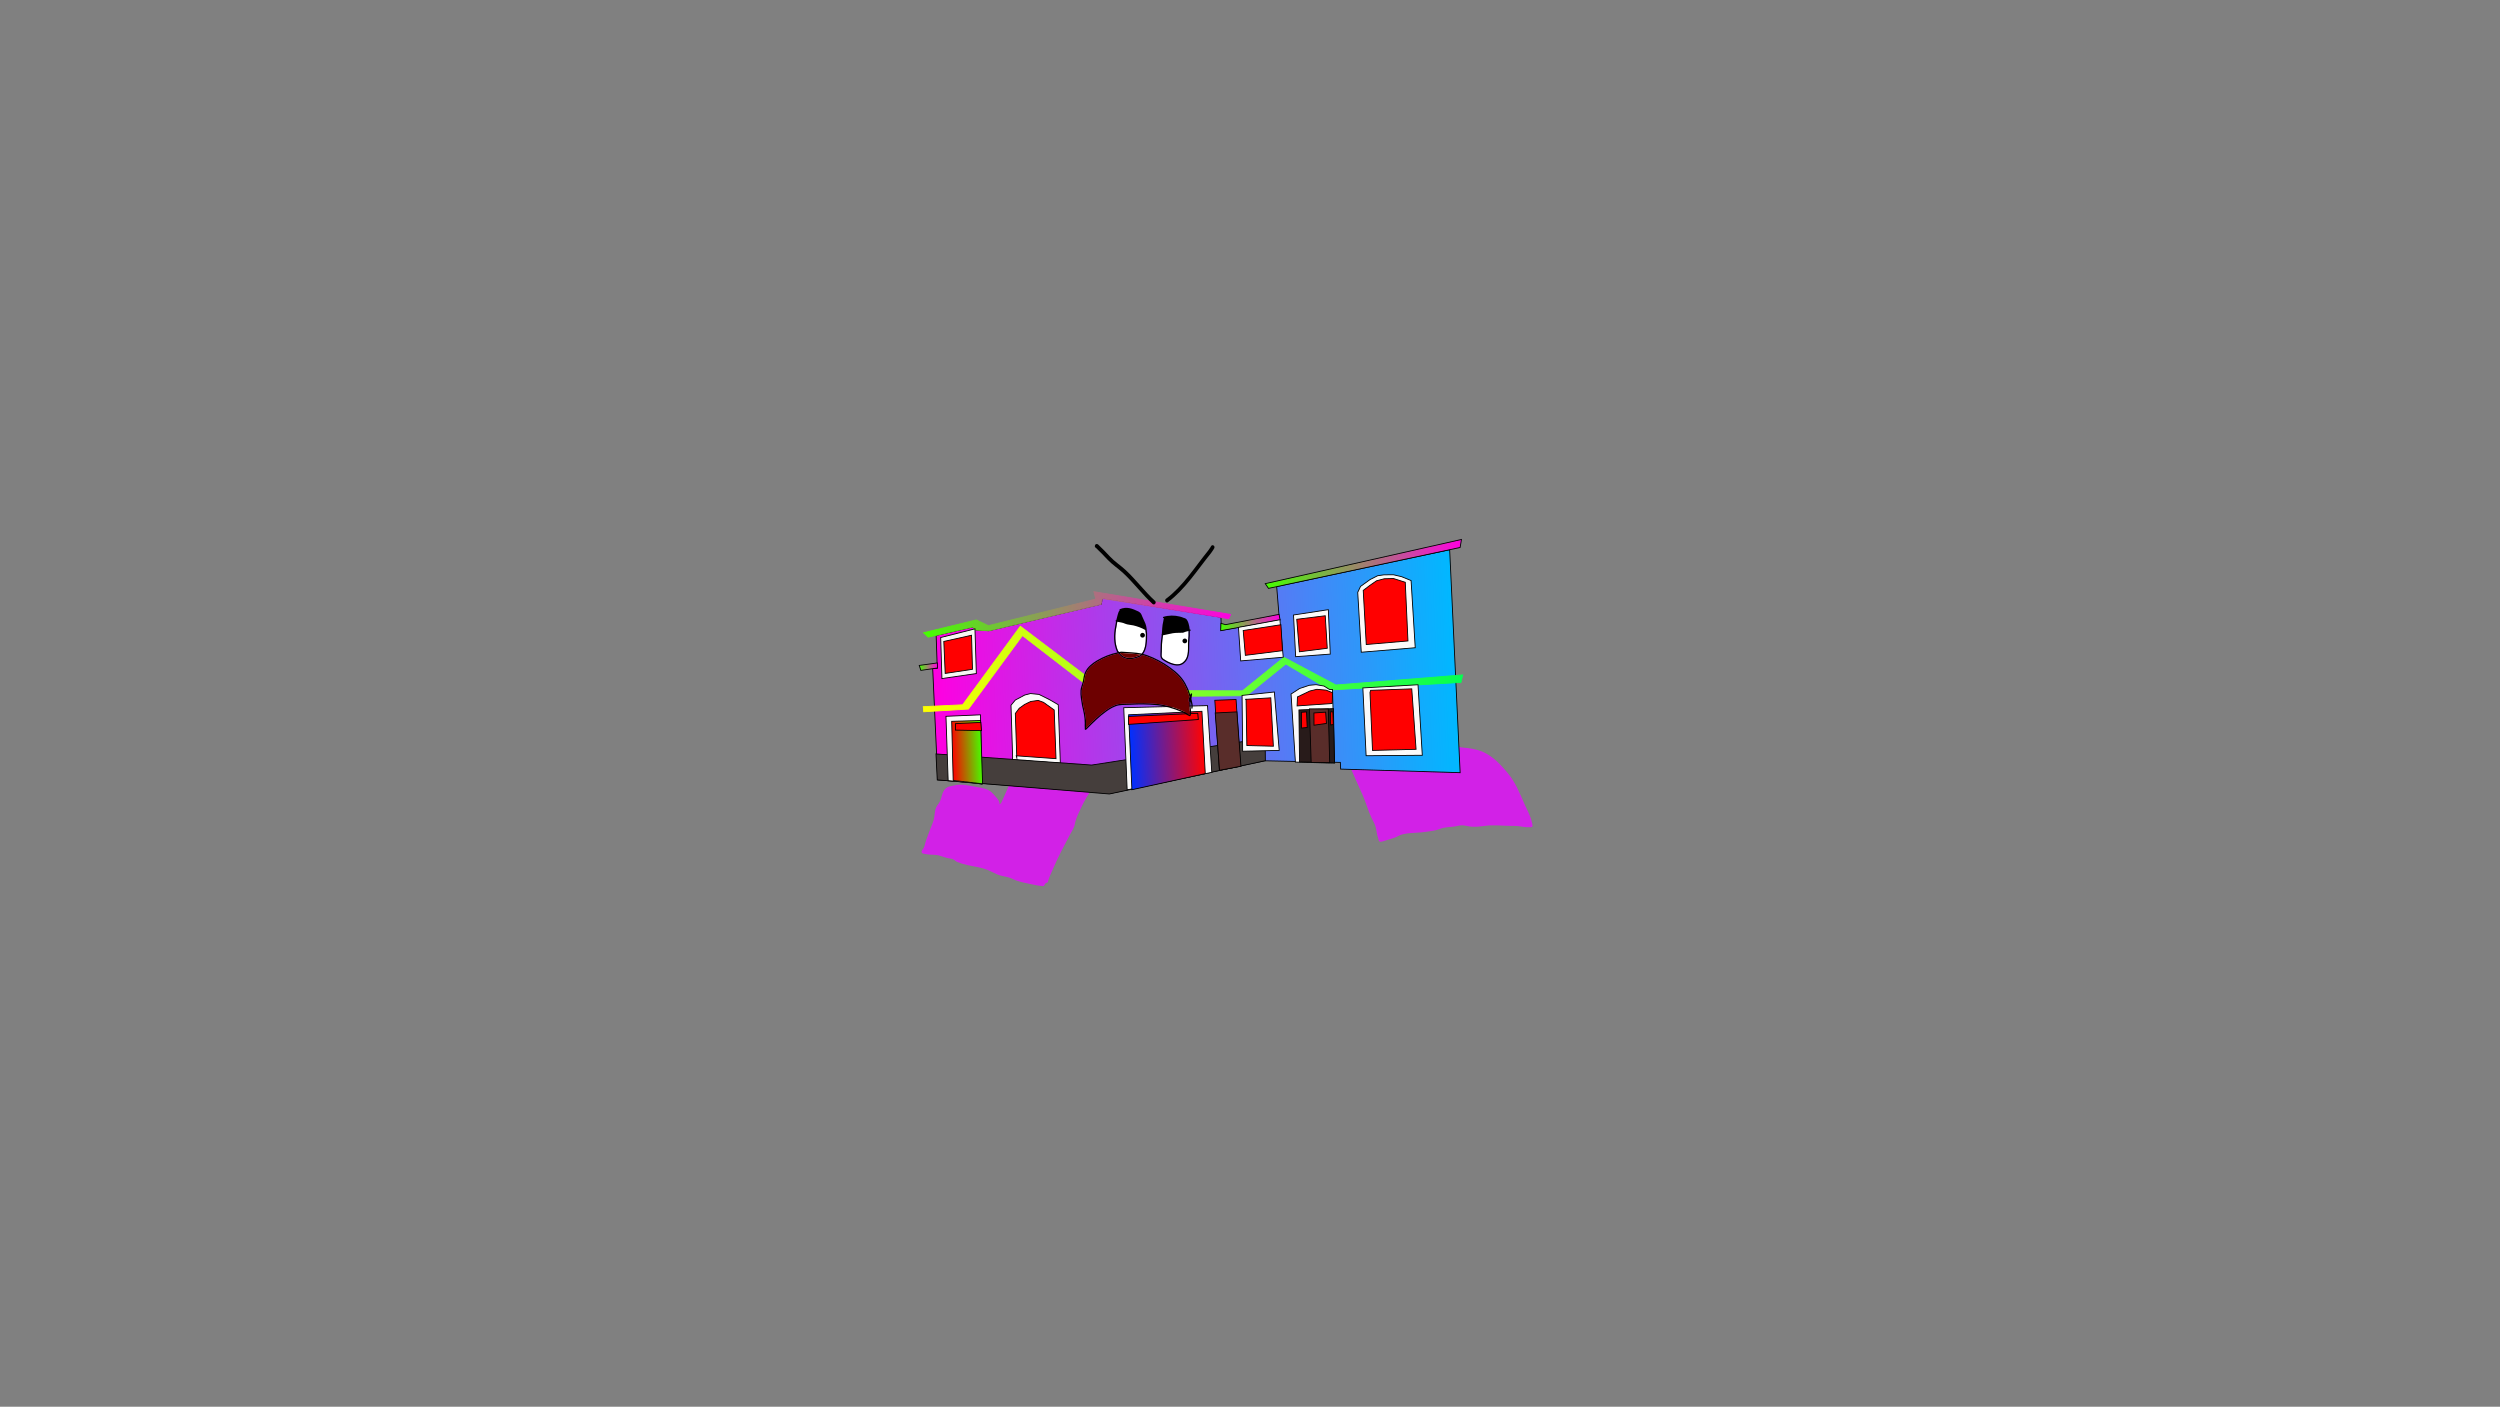 <svg version="1.1" xmlns="http://www.w3.org/2000/svg" xmlns:xlink="http://www.w3.org/1999/xlink" width="2878.25" height="1619.58" viewBox="0,0,2878.25,1619.58"><rect x="0" y="0" width="2878.25" height="1619.58" fill="#808080" stroke="none"/><defs><linearGradient x1="-42.662" y1="160.657" x2="558.231" y2="134.512" gradientUnits="userSpaceOnUse" id="color-1"><stop offset="0" stop-color="#ff00e1"/><stop offset="1" stop-color="#00b8ff"/></linearGradient><linearGradient x1="-58.966" y1="138.213" x2="-38.04" y2="137.303" gradientUnits="userSpaceOnUse" id="color-2"><stop offset="0" stop-color="#45ff00"/><stop offset="1" stop-color="#ff00e1"/></linearGradient><linearGradient x1="-56.205" y1="142.938" x2="565.268" y2="115.897" gradientUnits="userSpaceOnUse" id="color-3"><stop offset="0" stop-color="#feff00"/><stop offset="1" stop-color="#03ff51"/></linearGradient><linearGradient x1="-56.205" y1="142.938" x2="565.268" y2="115.897" gradientUnits="userSpaceOnUse" id="color-4"><stop offset="0" stop-color="#feff00"/><stop offset="1" stop-color="#03ff51"/></linearGradient><linearGradient x1="-54.806" y1="81.964" x2="298.858" y2="66.576" gradientUnits="userSpaceOnUse" id="color-5"><stop offset="0" stop-color="#45ff00"/><stop offset="1" stop-color="#ff00e1"/></linearGradient><linearGradient x1="-54.806" y1="81.964" x2="298.858" y2="66.576" gradientUnits="userSpaceOnUse" id="color-6"><stop offset="0" stop-color="#45ff00"/><stop offset="1" stop-color="#ff00e1"/></linearGradient><linearGradient x1="287.606" y1="88.383" x2="356.537" y2="85.384" gradientUnits="userSpaceOnUse" id="color-7"><stop offset="0" stop-color="#45ff00"/><stop offset="1" stop-color="#ff00e1"/></linearGradient><linearGradient x1="338.559" y1="24.46" x2="566.231" y2="14.554" gradientUnits="userSpaceOnUse" id="color-8"><stop offset="0" stop-color="#45ff00"/><stop offset="1" stop-color="#ff00e1"/></linearGradient><linearGradient x1="-21.328" y1="237.392" x2="13.137" y2="235.893" gradientUnits="userSpaceOnUse" id="color-9"><stop offset="0" stop-color="#ff0000"/><stop offset="1" stop-color="#45ff00"/></linearGradient><linearGradient x1="183.904" y1="236.082" x2="269.012" y2="232.379" gradientUnits="userSpaceOnUse" id="color-10"><stop offset="0" stop-color="#0030ff"/><stop offset="1" stop-color="#ff0303"/></linearGradient></defs><g transform="translate(1117.373,629.809)"><g data-paper-data="{&quot;isPaintingLayer&quot;:true}" fill-rule="nonzero" stroke-linejoin="miter" stroke-miterlimit="10" stroke-dasharray="" stroke-dashoffset="0" style="mix-blend-mode: normal"><path d="M470.594,156.114c2.668,-1.117 5.336,-2.233 7.99,-3.382c1.328,-0.575 2.937,-0.702 4.152,-1.434c-0.53,-1.707 -1.06,-3.414 -1.589,-5.12c0,0 -0.43,-1.384 0.954,-1.813c1.384,-0.43 1.813,0.954 1.813,0.954c0.254,0.818 0.508,1.635 0.761,2.453c0.156,-0.093 0.332,-0.157 0.522,-0.186c0.644,-0.098 1.253,0.244 1.522,0.801l1.264,2.463c2.312,3.029 4.617,6.065 6.923,9.099c5.008,6.589 8.22,14.779 11.91,22.135c1.58,3.15 1.552,7.053 2.762,10.258c1.332,3.527 4.855,5.125 6.943,7.969c2.195,2.99 4.019,6.596 6.202,9.697c3.777,6.785 7.506,12.97 12.223,19.129c1.225,1.599 2.745,4.955 4.824,5.654c1.773,0.596 4.873,-2.857 6.244,-3.372c6.182,-2.322 14.405,-1.63 20.707,-0.581c7.923,0.81 15.522,1.702 22.927,4.91c11.812,5.117 20.86,14.891 28.914,24.595c8.77,10.565 13.794,23.197 19.257,35.683c2.703,6.178 6.311,12.337 7.971,18.87c0.257,1.021 1.678,6.158 1.19,6.816c-0.825,1.116 -2.692,0.74 -4.074,0.851c-3.595,0.29 -7.877,-0.708 -11.454,-1.168c-3.806,-0.489 -7.108,-0.327 -10.897,-0.382c-9.708,-0.142 -18.671,-1.321 -28.406,0.025c-4.863,0.673 -9.775,1.203 -14.701,0.971c-3.815,-0.179 -7.644,-1.555 -11.417,-1.639c-2.529,-0.057 -5.495,0.853 -7.996,1.233c-5.286,0.802 -11.891,0.779 -16.902,2.62c-3.029,1.113 -5.189,1.905 -8.506,2.408c-4.61,0.699 -9.283,1.508 -13.928,1.909c-7.435,0.643 -15.37,0.438 -22.614,2.584c-2.713,0.804 -5.207,2.528 -7.872,3.489c-4.591,1.655 -9.388,2.747 -14,4.398c-1.157,-0.015 -2.544,0.647 -3.471,-0.045c-1.022,-0.763 -0.96,-2.364 -1.375,-3.57c-1.296,-3.771 -1.839,-7.539 -2.549,-11.436c-0.903,-4.961 -3.506,-8.408 -5.523,-12.902c-3.949,-8.798 -6.453,-18.181 -10.48,-26.986c-8.423,-18.418 -16.672,-36.984 -23.762,-55.964c-4.039,-10.815 -9.069,-21.712 -11.413,-33.052c-1.788,-8.648 -1.949,-17.401 -2.259,-26.187c-0.062,-1.747 -1.13,-8.107 -0.28,-9.444c2.044,-3.214 6.545,-1.42 9.461,-1.706c4.114,-0.403 8.23,-0.232 12.348,-0.016c0.941,-0.971 2.79,0.078 4.166,0.199c0.11,0.01 0.221,0.019 0.331,0.029c1.19,0.051 2.381,0.091 3.572,0.104c4.327,0.05 8.619,-0.306 12.93,-0.07c3.207,-0.061 6.413,-0.013 9.487,0.4c1.732,-0.768 3.463,-1.525 5.194,-2.25zM482.394,154.241c-2.64,1.204 -5.333,2.307 -8.009,3.427c-1.325,0.555 -2.651,1.128 -3.979,1.713c3.111,0.804 6.107,1.786 9.269,2.272c0.342,-0.574 1.062,-0.683 1.062,-0.683l0.131,0.055c0.776,-0.387 3.143,-1.838 4.481,-1.311c-0.608,-1.96 -1.217,-3.919 -1.825,-5.879c-0.387,0.123 -0.774,0.244 -1.129,0.406z" data-paper-data="{&quot;index&quot;:null}" fill="#d221e7" stroke="none" stroke-width="1" stroke-linecap="butt"/><path d="M80.068,201.147c1.152,0.879 0.272,2.031 0.272,2.031l-0.825,1.081c4.513,-0.024 9.497,-2.961 13.806,-3.856c4.984,-1.035 9.367,-0.351 14.275,-0.375c2.985,-0.015 5.262,-1.911 8.108,-2.346c3.949,-0.603 8.475,0.421 12.099,1.85c6.019,2.411 13.078,2.876 19.458,4.014c3.168,0.565 6.834,1.832 10.039,1.809c3.108,-0.022 5.673,-0.295 8.821,0.392c1.256,0.274 2.899,0.008 3.728,0.991c0.827,0.98 0.275,2.551 0.339,3.832c0.236,4.709 0.28,9.701 -0.537,14.336c-0.664,3.721 -0.879,8.03 -2.084,11.608c-1.297,3.849 -4.952,6.194 -7.229,9.464c-1.561,2.242 -3.408,4.732 -4.747,7.11c-0.537,0.953 -1.831,4.582 -2.368,5.399c-1.059,1.611 -2.907,2.604 -3.954,4.223c-1.042,1.612 -1.214,3.679 -2.215,5.317c-1.979,3.237 -4.79,6.083 -6.855,9.343c-4.612,7.283 -9.115,14.687 -12.767,22.511c-2.36,5.054 -4.977,10.544 -6.665,15.858c-0.352,1.11 -0.902,4.706 -1.271,5.718c-1.304,3.572 -3.691,7.071 -5.458,10.443c-6.661,12.711 -13.357,25.148 -18.968,38.34c-2.203,5.179 -4.837,10.353 -6.142,15.826c-0.941,0.446 -2.048,0.643 -2.823,1.338c-0.796,0.713 -0.766,2.202 -1.702,2.717c-0.964,0.53 -2.203,0.12 -3.299,0.034c-3.81,-0.298 -7.734,-1.376 -11.499,-2.048c-5.654,-1.009 -11.629,-2.397 -17.079,-4.236c-2.725,-0.92 -5.256,-2.469 -7.998,-3.333c-4.615,-1.453 -9.351,-1.67 -13.814,-3.657c-5.091,-2.282 -10.404,-5.197 -15.759,-6.771c-8.139,-2.393 -16.704,-3.006 -24.878,-5.612c-0.15,-0.048 -5.596,-1.986 -5.666,-2.021c-1.701,-0.844 -3.001,-2.411 -4.756,-3.135c-1.702,-0.702 -3.613,-0.715 -5.416,-1.086c-3.694,-0.762 -7.076,-2.267 -10.709,-3.198c-4.316,-1.106 -8.716,-0.589 -13.088,-1.234c-0.77,-0.114 -5.799,-0.835 -6.2,-1.447c-1.696,-2.592 0.989,-4.144 1.846,-5.856c1.208,-2.413 1.625,-5.554 2.496,-8.114c1.558,-4.579 3.368,-9.088 5.049,-13.624c1.311,-3.538 2.983,-7.12 3.991,-10.754c1.212,-4.368 0.932,-9.492 2.554,-13.715c1.033,-2.69 3.417,-4.868 4.636,-7.474c2.613,-5.589 2.193,-12.073 7.849,-15.876c2.482,-1.669 5.966,-1.74 8.778,-2.511c7.66,-2.053 15.759,0.065 23.397,1.427c7.857,1.401 16.263,2.118 21.528,8.639c3.007,3.725 7.042,6.568 7.123,11.749c1.894,-1.148 2.463,-2.962 3.334,-4.927c1.565,-3.533 3.142,-7.061 4.712,-10.591c5.424,-12.191 10.693,-24.447 15.835,-36.76c1.137,-2.537 2.648,-5.164 3.509,-7.806c1.794,-5.511 2.486,-11.565 5.238,-16.797c0.889,-1.689 2.524,-2.925 3.343,-4.649c0.393,-0.828 1.048,-5.349 1.314,-5.735c0.612,-0.889 1.94,-0.991 2.755,-1.698c1.385,-1.2 2.233,-2.907 3.345,-4.363l1.164,-1.525c0,0 0.88,-1.152 2.031,-0.272z" data-paper-data="{&quot;index&quot;:null}" fill="#d221e7" stroke="none" stroke-width="1" stroke-linecap="butt"/><path d="M-1117.373,989.77v-1619.58h2878.25v1619.58z" fill="none" stroke="#000000" stroke-width="0" stroke-linecap="butt"/><path d="M-1117.373,989.77v-1619.58h2878.25v1619.58z" fill="none" stroke="#000000" stroke-width="0" stroke-linecap="butt"/><g><path d="M361.229,192.675l0.426,-4.47l4.162,-45.828c0,0 11.54,-5.81 17.504,-5.647c5.727,0.156 17.597,6.605 17.597,6.605l-5.333,54.749l-33.735,-5.051l-1.468,0.395z" data-paper-data="{&quot;index&quot;:null}" fill="none" stroke="#000000" stroke-width="0" stroke-linecap="round"/><path d="M2.488,92.077l4.014,3.394l14.609,0.851l129.447,-30.613l1.174,-7.189l136.582,22.31l0.436,15.148l66.819,-12.424l-3.111,-38.107l199.16,-42.392l12.062,256.721l-137.575,-4.125l-0.336,-7.718l-87.217,-1.856l-176.956,37.439l-199.33,-15.416l-5.827,-128.09l5.268,-0.405l-1.293,-37.822z" fill="url(#color-1)" stroke="#000000" stroke-width="1" stroke-linecap="round"/><path d="M-38.132,139.245l-19.083,2.768l-1.835,-5.734l20.841,-2.845z" fill="url(#color-2)" stroke="#000000" stroke-width="1" stroke-linecap="round"/><path d="M-54.428,183.777l45.36,-2.15l66.403,-90.449l97.555,73.845l158.228,0.515l47.652,-38.542l59.876,31.837l145.984,-11.637l-2.079,8.899l-2.997,-0.046l-147.924,8.55l-50.678,-29.991l-45.099,36.493l-166.193,1.682l-91.922,-70.919l-62.162,84.671l-51.484,3.121z" fill="url(#color-3)" stroke="url(#color-4)" stroke-width="1" stroke-linecap="round"/><path d="M2.534,91.978l-51.285,11.745l-5.329,-5.053l60.665,-14.796l13.854,6.62l123.71,-30.576l-2.133,-8.54l157.323,26.276l-2.079,4.847l-145.433,-23.27l-1.644,6.766l-129.485,30.475l-15.551,-1.085z" fill="url(#color-5)" stroke="url(#color-6)" stroke-width="1" stroke-linecap="round"/><path d="M288.287,87.825l5.352,1.529l61.499,-11.837l1.338,6.46l-68.525,12.319z" fill="url(#color-7)" stroke="#000000" stroke-width="1" stroke-linecap="round"/><path d="M339.328,42.132l225.89,-50.878l-1.536,9.228l-220.636,47.126z" fill="url(#color-8)" stroke="#000000" stroke-width="1" stroke-linecap="round"/><path d="M449.834,121.096l-4.056,-68.929l3.226,-6.835l10.933,-7.875l8.792,-4.435l7.179,-1.017l10.918,-0.123l9.434,2.232l10.941,4.457l4.775,77.354z" fill="#fbfafa" stroke="#000000" stroke-width="1" stroke-linecap="round"/><path d="M455.614,112.212l-3.504,-62.302l7.676,-5.795l7.699,-5.268l8.884,-2.324l10.558,-0.283l13.578,4.342l3.114,67.516z" fill="#ff0000" stroke="#000000" stroke-width="1" stroke-linecap="round"/><path d="M414.165,123.264l-39.863,2.968l-2.44,-47.99l40.077,-6.148z" fill="#fbfafa" stroke="#000000" stroke-width="1" stroke-linecap="round"/><path d="M410.701,116.544l-32.065,4.038l-3.036,-37.393l32.768,-4.068z" fill="#ff0000" stroke="#000000" stroke-width="1" stroke-linecap="round"/><path d="M360.015,126.854l-48.968,4.245l-2.562,-38.647l47.714,-8.771z" fill="#fbfafa" stroke="#000000" stroke-width="1" stroke-linecap="round"/><path d="M359.158,119.316l-42.753,5.384l-2.478,-28.609l43.402,-6.645z" fill="#ff0000" stroke="#000000" stroke-width="1" stroke-linecap="round"/><path d="M48.472,241.799l-1.89,-59.641l5.023,-6.032l10.849,-5.757l6.621,-1.697l9.733,0.986l12.065,5.994l10.123,5.902l2.403,67.371l-55.131,-3.767z" fill="#fbfafa" stroke="#000000" stroke-width="1" stroke-linecap="round"/><path d="M53.266,242.647l-1.691,-51.017l4.495,-6.009l6.323,-4.503l6.904,-3.295l8.578,-1.254l6.086,2.202l12.363,8.799l2.087,56.065l-45.773,-3.294z" fill="#ff0000" stroke="#000000" stroke-width="1" stroke-linecap="round"/><path d="M-39.772,238.195l179.244,12.814l199.709,-31.064l0.253,26.063l-179.575,38.292l-198.174,-16.218z" fill="#453e3c" stroke="#000000" stroke-width="1" stroke-linecap="round"/><path d="M12.995,273.116l-4.268,-0.915l-34.496,-3.256l-2.518,-74.061l39.741,-1.729z" fill="#fbfafa" stroke="#000000" stroke-width="1" stroke-linecap="round"/><path d="M13.855,272.638l-33.823,-3.99l-1.726,-68.017l33.257,-0.919z" fill="url(#color-9)" stroke="#000000" stroke-width="1" stroke-linecap="round"/><path d="M12.599,211.383l-29.977,-0.634l0.03,-7.401l29.182,-1.446z" fill="#ff0000" stroke="#000000" stroke-width="1" stroke-linecap="round"/><path d="M180.333,279.533l-3.939,-94.567l96.438,-2.434l4.93,76.862z" fill="#fbfafa" stroke="#000000" stroke-width="1" stroke-linecap="round"/><path d="M185.788,279.383l-3.753,-86.251l84.389,-4.024l3.825,71.713z" fill="url(#color-10)" stroke="#000000" stroke-width="1" stroke-linecap="round"/><path d="M262.256,198.583l-80.444,5.614l-0.046,-9.159l79.825,-3.649z" fill="#ff0000" stroke="#000000" stroke-width="1" stroke-linecap="round"/><path d="M310.796,252.318l-24.289,4.58l-5.263,-80.46l24.45,-0.888z" fill="#ff0000" stroke="#000000" stroke-width="1" stroke-linecap="round"/><path d="M311.328,252.383l-24.641,4.596l-4.983,-65.937l24.962,-1.262z" fill="#592d2a" stroke="#000000" stroke-width="1" stroke-linecap="round"/><path d="M312.623,170.802l37.179,-3.908l5.568,67.233l-42.065,0.949z" fill="#fbfafa" stroke="#000000" stroke-width="1" stroke-linecap="round"/><path d="M316.171,175.404l29.519,-1.813l2.953,55.719l-30.513,-0.786l-0.912,-53.342z" fill="#ff0000" stroke="#000000" stroke-width="1" stroke-linecap="round"/><path d="M374.014,247.586l-4.995,-78.357l9.939,-6.422l11.116,-3.655l7.722,-0.688l9.052,1.544l6.697,4.113l3.165,-0.138l2.459,84.854z" fill="#fbfafa" stroke="#000000" stroke-width="1" stroke-linecap="round"/><path d="M378.764,247.423l-0.667,-59.871l39.748,-1.553l1.118,62.141z" fill="#281b1a" stroke="#000000" stroke-width="1" stroke-linecap="round"/><path d="M392.181,248.073l-1.982,-61.752l21.675,0.114l1.63,61.767z" fill="#592d2a" stroke="#000000" stroke-width="1" stroke-linecap="round"/><path d="M386.828,189.815l0.78,17.936l-6.491,0.635l-0.085,-18.142z" fill="#ff0000" stroke="#000000" stroke-width="1" stroke-linecap="round"/><path d="M395.337,191.031l13.525,-0.941l0.918,12.997l-14.358,2.034z" fill="#ff0000" stroke="#000000" stroke-width="1" stroke-linecap="round"/><path d="M417.585,204.333l-2.974,0.482l0.045,-15.153l2.469,0.069z" fill="#ff0000" stroke="#000000" stroke-width="1" stroke-linecap="round"/><path d="M416.356,180.118l-40.398,2.815l0.428,-10.413l14.327,-6.79l8.02,-1.935l10.612,0.948l7.531,3.02z" fill="#ff0000" stroke="#000000" stroke-width="1" stroke-linecap="round"/><path d="M515.177,158.553l4.942,81.178l-64.678,0.524l-3.749,-78.059z" fill="#fbfafa" stroke="#000000" stroke-width="1" stroke-linecap="round"/><path d="M460.666,164.977l47.317,-1.706l4.966,69.594l-50.154,1.301l-2.905,-66.776z" fill="#ff0000" stroke="#000000" stroke-width="1" stroke-linecap="round"/><path d="M5.085,94.181l1.603,51.467l-39.622,5.754l-1.419,-47.234z" fill="#f6f7f3" stroke="#000000" stroke-width="1" stroke-linecap="round"/><path d="M-30.763,108.678l31.928,-7.116l1.069,39.19l-31.394,4.759z" fill="#ff0000" stroke="#000000" stroke-width="1" stroke-linecap="round"/><path d="M144.312,0.911c-0.339,-0.165 -1.794,-1.002 -1.035,-2.909c0.855,-2.149 2.813,-1.359 2.813,-1.359l0.895,0.509c4.726,4.485 9.223,9.105 13.694,13.878c5.488,5.871 12.203,10.112 18.048,15.544c11.902,11.062 21.752,24.417 33.743,35.422c0,0 1.575,1.445 0.131,3.222c-1.444,1.776 -3.019,0.331 -3.019,0.331c-12.003,-11.016 -21.862,-24.389 -33.778,-35.455c-5.913,-5.491 -12.666,-9.798 -18.229,-15.726c-4.334,-4.627 -8.69,-9.107 -13.263,-13.459z" data-paper-data="{&quot;index&quot;:null}" fill="#000000" stroke="none" stroke-width="1" stroke-linecap="butt"/><path d="M279.867,-1.72c1.789,1.264 0.663,3.2 0.663,3.2l-1.036,1.767c-0.858,1.244 -1.717,2.487 -2.576,3.731c-15.691,19.37 -29.734,41.694 -49.512,56.435c0,0 -1.734,1.29 -2.943,-0.628c-1.209,-1.918 0.525,-3.208 0.525,-3.208c19.449,-14.443 33.213,-36.559 48.64,-55.563c0.825,-1.197 1.65,-2.394 2.475,-3.591l0.848,-1.471c0,0 1.126,-1.935 2.915,-0.671z" data-paper-data="{&quot;index&quot;:null}" fill="#000000" stroke="none" stroke-width="1" stroke-linecap="butt"/><path d="M192.559,75.436c3.05,1.757 3.451,3.848 4.81,7.029c2.463,5.766 3.877,10.964 4.499,17.228c0.065,8.046 0.145,19.596 -6.641,24.989c-6.527,2.758 -13.539,4.776 -20.061,0.757c-2.133,-1.315 -3.904,-4.082 -5.469,-6.025c-3.644,-8.617 -3.6,-18.599 -1.76,-27.632c0.661,-4.622 1.619,-9.017 2.914,-13.497c0.72,-2.488 1.213,-4.736 3.673,-5.787l0.603,-0.384c0,0 0.141,-0.093 0.245,-0.258c6.072,-1.525 11.454,0.867 17.185,3.581z" data-paper-data="{&quot;noHover&quot;:false,&quot;origItem&quot;:[&quot;Path&quot;,{&quot;applyMatrix&quot;:true,&quot;segments&quot;:[[[463.02145,118.92474],[11.94148,-3.76279],[-0.18782,0.34138]],[462.56327,119.46889],[[461.40637,120.30632],[0,0],[-4.78797,2.38894]],[[454.7767,132.28436],[1.14195,-5.05316],[-2.05618,9.09862]],[[450.59007,159.5336],[0.77318,-9.30587],[-2.60543,18.25199]],[[457.33707,214.37126],[-8.29546,-16.77166],[3.35404,3.69263]],[[468.94246,225.73925],[-4.41495,-2.37184],[13.49664,7.25079]],[[508.8316,221.85864],[-12.70549,6.27955],[12.90926,-11.56875]],[[519.07651,171.27858],[1.08192,16.05697],[-1.9841,-12.43181]],[[508.09898,137.49402],[5.59959,11.22069],[-3.08854,-6.18895]],[[497.69355,124.0439],[6.29819,3.14621],[-11.7641,-4.74133]]],&quot;closed&quot;:true}]}" fill="#ffffff" stroke="none" stroke-width="0.5" stroke-linecap="butt"/><path d="M245.202,83.012c2.982,0.49 3.722,3.139 4.501,5.731c1.809,6.017 1.512,12.564 0.898,18.729c-0.822,8.259 1.63,18.608 -5.298,24.702c-6.288,6.494 -17.855,0.455 -23.591,-3.59c-2.532,-2.303 -1.545,-4.996 -1.54,-8.141c0.009,-5.774 0.319,-11.549 1.151,-17.258c0.808,-5.565 0.513,-11.574 1.938,-16.998c0.228,-0.867 0.418,-4.53 1.247,-4.967c0.012,-0.006 0.025,-0.013 0.037,-0.019c0.371,-0.085 0.747,-0.165 1.123,-0.237c0.268,-0.025 0.538,-0.052 0.791,-0.126l0.139,-0.037c6.206,-0.996 12.968,-0.204 18.603,2.211z" data-paper-data="{&quot;noHover&quot;:false,&quot;origItem&quot;:[&quot;Path&quot;,{&quot;applyMatrix&quot;:true,&quot;segments&quot;:[[[566.35295,130.72043],[12.27227,-2.72292],[0,0]],[[566.08002,130.81116],[0,0],[-0.49701,0.17916]],[[564.51821,131.15611],[0.53239,-0.0809],[-0.7424,0.18804]],[[562.30763,131.75969],[0.73107,-0.21435],[-0.02414,0.0137]],[[562.23565,131.80185],[0.02385,-0.01442],[-1.60395,0.96966]],[[560.34435,141.85964],[0.35189,-1.75725],[-2.20257,10.99907]],[[558.52911,175.96742],[0.95361,-11.20702],[-0.98546,11.49706]],[[558.25012,210.46726],[-0.66539,-11.52947],[0.36236,6.27868]],[[562.26585,226.51965],[-5.32806,-4.29887],[11.93061,7.39711]],[[609.69817,230.88926],[-11.78467,13.70908],[13.11047,-12.98617]],[[617.29234,181.04419],[-0.66268,16.58674],[0.49649,-12.38105]],[[613.32811,143.83386],[4.32361,11.79936],[-1.86229,-5.08228]],[[603.68782,132.93587],[6.0106,0.62561],[-11.53671,-4.15555]]],&quot;closed&quot;:true}]}" fill="#ffffff" stroke="none" stroke-width="0.5" stroke-linecap="butt"/><path d="M195.31,101.38c0.09,-1.516 1.392,-2.672 2.908,-2.582c1.516,0.09 2.672,1.392 2.582,2.908c-0.09,1.516 -1.392,2.672 -2.908,2.582c-1.516,-0.09 -2.672,-1.392 -2.582,-2.908z" fill="#000000" stroke="none" stroke-width="0.5" stroke-linecap="butt"/><path d="M243.963,107.929c0.09,-1.516 1.392,-2.672 2.908,-2.582c1.516,0.09 2.672,1.392 2.582,2.908c-0.09,1.516 -1.392,2.672 -2.908,2.582c-1.516,-0.09 -2.672,-1.392 -2.582,-2.908z" fill="#000000" stroke="none" stroke-width="0.5" stroke-linecap="butt"/><path d="M251.901,178.164l-0.694,-0.264c-0.357,-1.621 0.066,-3.646 0.853,-5.482c-1.117,-3.997 -2.463,-7.907 -4.442,-11.588c-3.943,-8.993 -10.896,-15.523 -18.762,-21.158c-8.142,-5.837 -16.761,-10.471 -26.173,-13.89c-1.652,-0.6 -3.31,-1.078 -4.975,-1.463c-0.528,0.576 -1.105,1.113 -1.735,1.606c-6.969,3.016 -14.641,5.118 -21.592,0.735c-1.527,-0.963 -2.875,-2.536 -4.1,-4.112c-8.628,1.889 -16.218,4.682 -24.045,9.318c-5.329,3.153 -10.493,7.23 -13.095,13.001c-1.425,3.16 -1.712,6.655 -2.368,10.013c-0.671,3.433 -2.422,6.783 -2.709,10.29c-0.474,5.789 0.985,11.576 1.793,17.262c1.43,5.615 2.654,11.747 3.128,17.532c0.189,2.315 -0.073,4.711 -0.007,7.036c0.006,0.203 0.125,0.804 0.071,1.328c0.165,-0.207 0.334,-0.402 0.447,-0.518c7.164,-7.217 13.848,-13.891 22.136,-19.829c4.288,-3.064 9.772,-6.319 15.025,-7.18c4.441,-0.728 9.072,-0.423 13.552,-0.699c9.995,-0.616 20.121,-0.456 30.088,0.433c9.793,0.878 19.977,4.044 29.049,7.751c3.006,1.252 6.308,3.052 8.822,5.049c0.381,0.303 0.099,-0.968 0.154,-1.452c0.159,-1.399 0.024,-2.77 -0.096,-4.166c-0.245,-2.83 -0.748,-6.657 -0.328,-9.553zM173.443,121.904c-0.515,0.098 -1.027,0.198 -1.534,0.301c0.995,1.251 2.075,2.447 3.275,3.187c6.522,4.019 13.497,2.002 20.024,-0.756c0.273,-0.217 0.535,-0.444 0.787,-0.681c-7.405,-1.441 -14.93,-1.258 -22.552,-2.051zM253.471,177.867c-0.001,0.004 -0.003,0.008 -0.004,0.012c-0.852,3.777 0.463,8.645 0.458,12.601c-0.001,1.113 0.086,3.984 -1.489,4.331c-0.103,0.023 -2.218,-0.985 -2.366,-1.065c-2.485,-1.348 -4.678,-2.985 -7.293,-4.074c-8.934,-3.65 -18.966,-6.778 -28.611,-7.643c-9.888,-0.893 -19.945,-1.04 -29.862,-0.429c-4.427,0.273 -9.013,-0.038 -13.401,0.682c-5.011,0.821 -10.315,3.987 -14.394,6.919c-8.22,5.889 -14.84,12.508 -21.945,19.666c-0.321,0.32 -1.835,2.225 -2.731,1.516c-0.493,-0.391 -0.244,-1.236 -0.309,-1.862c-0.208,-1.973 -0.077,-4.027 -0.059,-6.007c0.06,-6.444 -1.495,-13.547 -3.076,-19.792c-0.837,-5.826 -2.307,-11.754 -1.816,-17.686c0.295,-3.571 2.049,-6.955 2.731,-10.445c0.682,-3.483 0.998,-7.084 2.482,-10.361c2.739,-6.05 8.097,-10.341 13.689,-13.656c7.737,-4.582 15.301,-7.466 23.799,-9.349c-0.284,-0.374 -0.561,-0.738 -0.833,-1.083c-3.852,-8.91 -3.847,-19.221 -1.935,-28.595c0.282,-1.976 0.613,-3.911 1.002,-5.828c-0.218,-0.063 -0.493,-0.23 -0.515,-0.677c-0.036,-0.749 0.713,-0.785 0.713,-0.785l0.109,0.003c0.465,-2.12 1.002,-4.226 1.624,-6.352c0.584,-1.997 1.093,-3.806 2.285,-5.159h0c-0.06,-0.064 -0.115,-0.147 -0.161,-0.254c-0.295,-0.69 0.394,-0.985 0.394,-0.985c7.861,-3.267 14.114,-0.705 21.281,2.643c2.874,1.658 3.215,2.684 4.439,5.724c1.117,2.774 2.552,5.482 3.673,8.248c1.447,3.567 1.592,7.724 1.966,11.486c0.065,7.433 0.048,17.14 -4.548,23.413c1.483,0.37 2.959,0.813 4.427,1.346c9.539,3.466 18.281,8.165 26.534,14.081c8.055,5.776 15.203,12.502 19.236,21.721c1.77,3.287 3.044,6.758 4.098,10.31c0.049,-0.079 0.098,-0.156 0.147,-0.233l-0.247,-0.147l0.767,-1.289c0.098,-0.165 0.259,-0.292 0.46,-0.343c0.401,-0.102 0.81,0.141 0.912,0.542c0.026,0.101 0.029,0.203 0.014,0.3l-0.111,0.834c-0.225,1.655 -0.407,3.213 -0.728,4.772c0.155,0.605 0.307,1.212 0.457,1.819c0.7,2.829 1.475,5.883 0.859,8.783c0,0 -0.16,0.733 -0.893,0.573c-0.733,-0.16 -0.573,-0.893 -0.573,-0.893c0.536,-2.375 -0.068,-4.965 -0.658,-7.335zM173.377,120.405c8.04,0.701 16.016,0.569 23.819,2.255c4.775,-5.891 4.681,-15.8 4.623,-22.967c-0.145,-1.46 -0.332,-2.86 -0.565,-4.222c-0.217,-0.012 -0.386,-0.113 -0.386,-0.113l-0,0c-3.715,-2.26 -9.118,-4.142 -13.408,-5.139c-3.091,-0.718 -6.588,-0.69 -9.501,-1.953c-2.55,-1.316 -6.031,-1.614 -8.974,-2.257c-0.388,1.905 -0.72,3.828 -1.002,5.796c-1.841,9.033 -1.899,18.954 1.745,27.57c0.375,0.466 0.762,0.979 1.162,1.508c0.82,-0.167 1.649,-0.326 2.487,-0.477z" fill="#000000" stroke="none" stroke-width="0.5" stroke-linecap="butt"/><path d="M252.275,187.734c0.121,1.396 0.255,2.77 0.095,4.169c-0.055,0.483 0.135,1.715 -0.246,1.412c-2.513,-1.997 -5.724,-3.758 -8.73,-5.01c-9.072,-3.706 -19.259,-6.867 -29.052,-7.745c-9.967,-0.888 -20.142,-1.023 -30.137,-0.408c-4.48,0.276 -9.139,-0.042 -13.58,0.685c-5.253,0.861 -10.742,4.11 -15.031,7.174c-8.288,5.938 -14.895,12.55 -22.058,19.766c-0.113,0.116 -0.359,0.375 -0.524,0.582c0.053,-0.524 -0.066,-1.125 -0.072,-1.329c-0.066,-2.325 0.194,-4.725 0.004,-7.04c-0.473,-5.784 -1.703,-11.929 -3.134,-17.544c-0.808,-5.686 -2.27,-11.487 -1.796,-17.277c0.287,-3.508 2.039,-6.866 2.71,-10.3c0.656,-3.358 0.945,-6.861 2.37,-10.022c2.602,-5.771 7.775,-9.862 13.103,-13.016c7.827,-4.636 15.437,-7.444 24.066,-9.333c1.225,1.576 2.577,3.148 4.103,4.111c6.951,4.383 14.65,2.281 21.619,-0.735c0.63,-0.493 1.209,-1.03 1.736,-1.605c1.665,0.385 3.329,0.865 4.981,1.465c9.411,3.419 18.054,8.075 26.196,13.911c7.865,5.636 14.825,12.187 18.768,21.18c1.979,3.681 3.324,7.6 4.441,11.597c-0.788,1.836 -1.211,3.866 -0.854,5.486l0.694,0.264c-0.42,2.896 0.081,6.73 0.326,9.56z" data-paper-data="{&quot;noHover&quot;:false,&quot;origItem&quot;:[&quot;Path&quot;,{&quot;applyMatrix&quot;:true,&quot;segments&quot;:[[[320.70482,166.3466],[-1.12017,2.70386],[0,0]],[[320.09679,165.91998],[0,0],[0.05261,-1.65872]],[[322.27293,160.81651],[-1.21533,1.58602],[-0.09902,-4.1485]],[[320.81992,148.49198],[1.01205,4.0551],[-1.60869,-9.68714]],[[307.84271,123.36713],[6.23631,7.39802],[-6.45551,-7.66094]],[[285.89368,103.46279],[8.2802,5.63053],[-1.45336,-0.98836]],[[281.43187,100.82046],[1.51865,0.7828],[-0.6532,0.42805]],[[279.35504,101.94988],[0.73234,-0.32268],[-7.4967,1.20831]],[[258.24668,97.34797],[5.6583,5.9587],[-1.24271,-1.30868]],[[255.28445,92.35378],[0.79953,1.82864],[-8.82783,-0.29247]],[[229.68634,95.46713],[8.72684,-2.56682],[-5.94074,1.74481]],[[213.79418,104.84556],[3.94268,-4.95324],[-2.15903,2.71242]],[[209.03468,113.96753],[1.46235,-3.09292],[-1.49565,3.16244]],[[203.87619,123.27464],[1.1415,-3.32898],[-1.88412,5.4947]],[[201.36611,140.44707],[0.61609,-5.71048],[0.00424,5.79471]],[[200.08275,158.20935],[0.96496,-5.72299],[-0.38612,2.29]],[[198.34425,165.02736],[0.50842,-2.26943],[-0.04445,0.1984]],[[198.08669,166.332],[0.18085,-0.49503],[0.21091,-0.15956]],[[198.64734,165.94022],[-0.13823,0.08445],[8.71962,-5.23159]],[[224.98304,152.16917],[-9.49489,3.71539],[4.91051,-1.91401]],[[241.31332,148.90828],[-5.30372,-0.45848],[4.4838,0.3876]],[[254.62022,151.56652],[-4.40974,-0.83503],[9.83886,1.8631]],[[283.67648,159.39091],[-9.44156,-3.31378],[9.27582,3.26141]],[[309.92459,174.05245],[-7.88089,-5.82504],[2.60543,1.95336]],[[317.23248,181.11744],[-1.94463,-2.55402],[0.29478,0.38715]],[[317.73936,179.74846],[-0.17238,0.45505],[0.49868,-1.31641]],[[318.67129,175.68661],[-0.2266,1.38286],[0.45928,-2.80289]]],&quot;closed&quot;:true}]}" fill="#6d0000" stroke="none" stroke-width="0.5" stroke-linecap="butt"/><path d="M196.045,123.956c-0.251,0.236 -0.514,0.467 -0.787,0.684c-6.527,2.758 -13.601,4.78 -20.123,0.762c-1.2,-0.739 -2.281,-1.951 -3.276,-3.202c0.508,-0.103 1.019,-0.206 1.535,-0.303c7.622,0.793 15.246,0.619 22.651,2.06z" data-paper-data="{&quot;noHover&quot;:false,&quot;origItem&quot;:[&quot;Path&quot;,{&quot;applyMatrix&quot;:true,&quot;segments&quot;:[[[258.50653,92.50739],[7.19204,2.64446],[-0.52352,-0.03221]],[[256.94535,92.42155],[0.51736,0.02498],[0.65608,1.45733]],[[259.33541,96.31612],[-0.98079,-1.01164],[5.33228,5.50001]],[[278.93008,100.51134],[-7.00552,1.0669],[0.3183,-0.14321]],[[279.86006,100.04535],[-0.30179,0.16721],[-6.82242,-3.2196]]],&quot;closed&quot;:true}]}" fill="#6d0000" stroke="none" stroke-width="0.5" stroke-linecap="butt"/><path d="M253.484,95.679c0.036,0.749 -0.713,0.785 -0.713,0.785l-0.128,0.006c-0.061,0.001 -0.125,0.003 -0.189,0.006c0.205,3.72 -0.045,7.485 -0.409,11.146c-0.874,8.777 1.565,19.064 -5.726,25.593c-7.007,7.005 -19.064,1.083 -25.522,-3.507c-2.982,-2.78 -2.094,-5.538 -2.085,-9.276c0.013,-5.852 0.333,-11.663 1.176,-17.448c0.069,-0.473 0.13,-0.948 0.185,-1.426c-0.111,-0.097 -0.201,-0.245 -0.231,-0.473c-0.056,-0.423 0.161,-0.637 0.358,-0.743c0.457,-4.837 0.421,-9.855 1.637,-14.492c0.274,-1.046 0.354,-2.732 0.784,-4.086c-0.047,0.014 -0.094,0.029 -0.14,0.043c0,0 -0.717,0.221 -0.938,-0.495c-0.221,-0.717 0.495,-0.938 0.495,-0.938c0.649,-0.201 1.31,-0.38 1.98,-0.539c0.31,-0.137 0.658,-0.184 1.012,-0.223c0.422,-0.086 0.848,-0.164 1.276,-0.234l0.117,-0.032c0,0 0.098,-0.026 0.232,-0.024l-0,0c6.348,-0.968 13.235,-0.183 18.96,2.298c3.505,0.652 4.573,3.64 5.496,6.73c0.647,2.167 1.034,4.391 1.236,6.639c0.077,-0.007 0.152,-0.013 0.225,-0.018l0.128,-0.006c0,0 0.749,-0.036 0.785,0.713zM244.668,98.638c-3.93,0.235 -7.805,-0.053 -11.729,0.572c-3.816,0.608 -7.532,1.786 -11.365,2.391c-0.059,0.536 -0.126,1.07 -0.202,1.599c-0.832,5.709 -1.151,11.437 -1.16,17.211c-0.005,3.145 -1.003,5.828 1.529,8.131c5.736,4.045 17.258,10.079 23.545,3.585c6.928,-6.094 4.444,-16.395 5.266,-24.654c0.353,-3.543 0.608,-7.2 0.417,-10.812c-2.118,0.387 -4.837,1.284 -6.301,1.976z" fill="#000000" stroke="none" stroke-width="0.5" stroke-linecap="butt"/></g></g></g></svg>